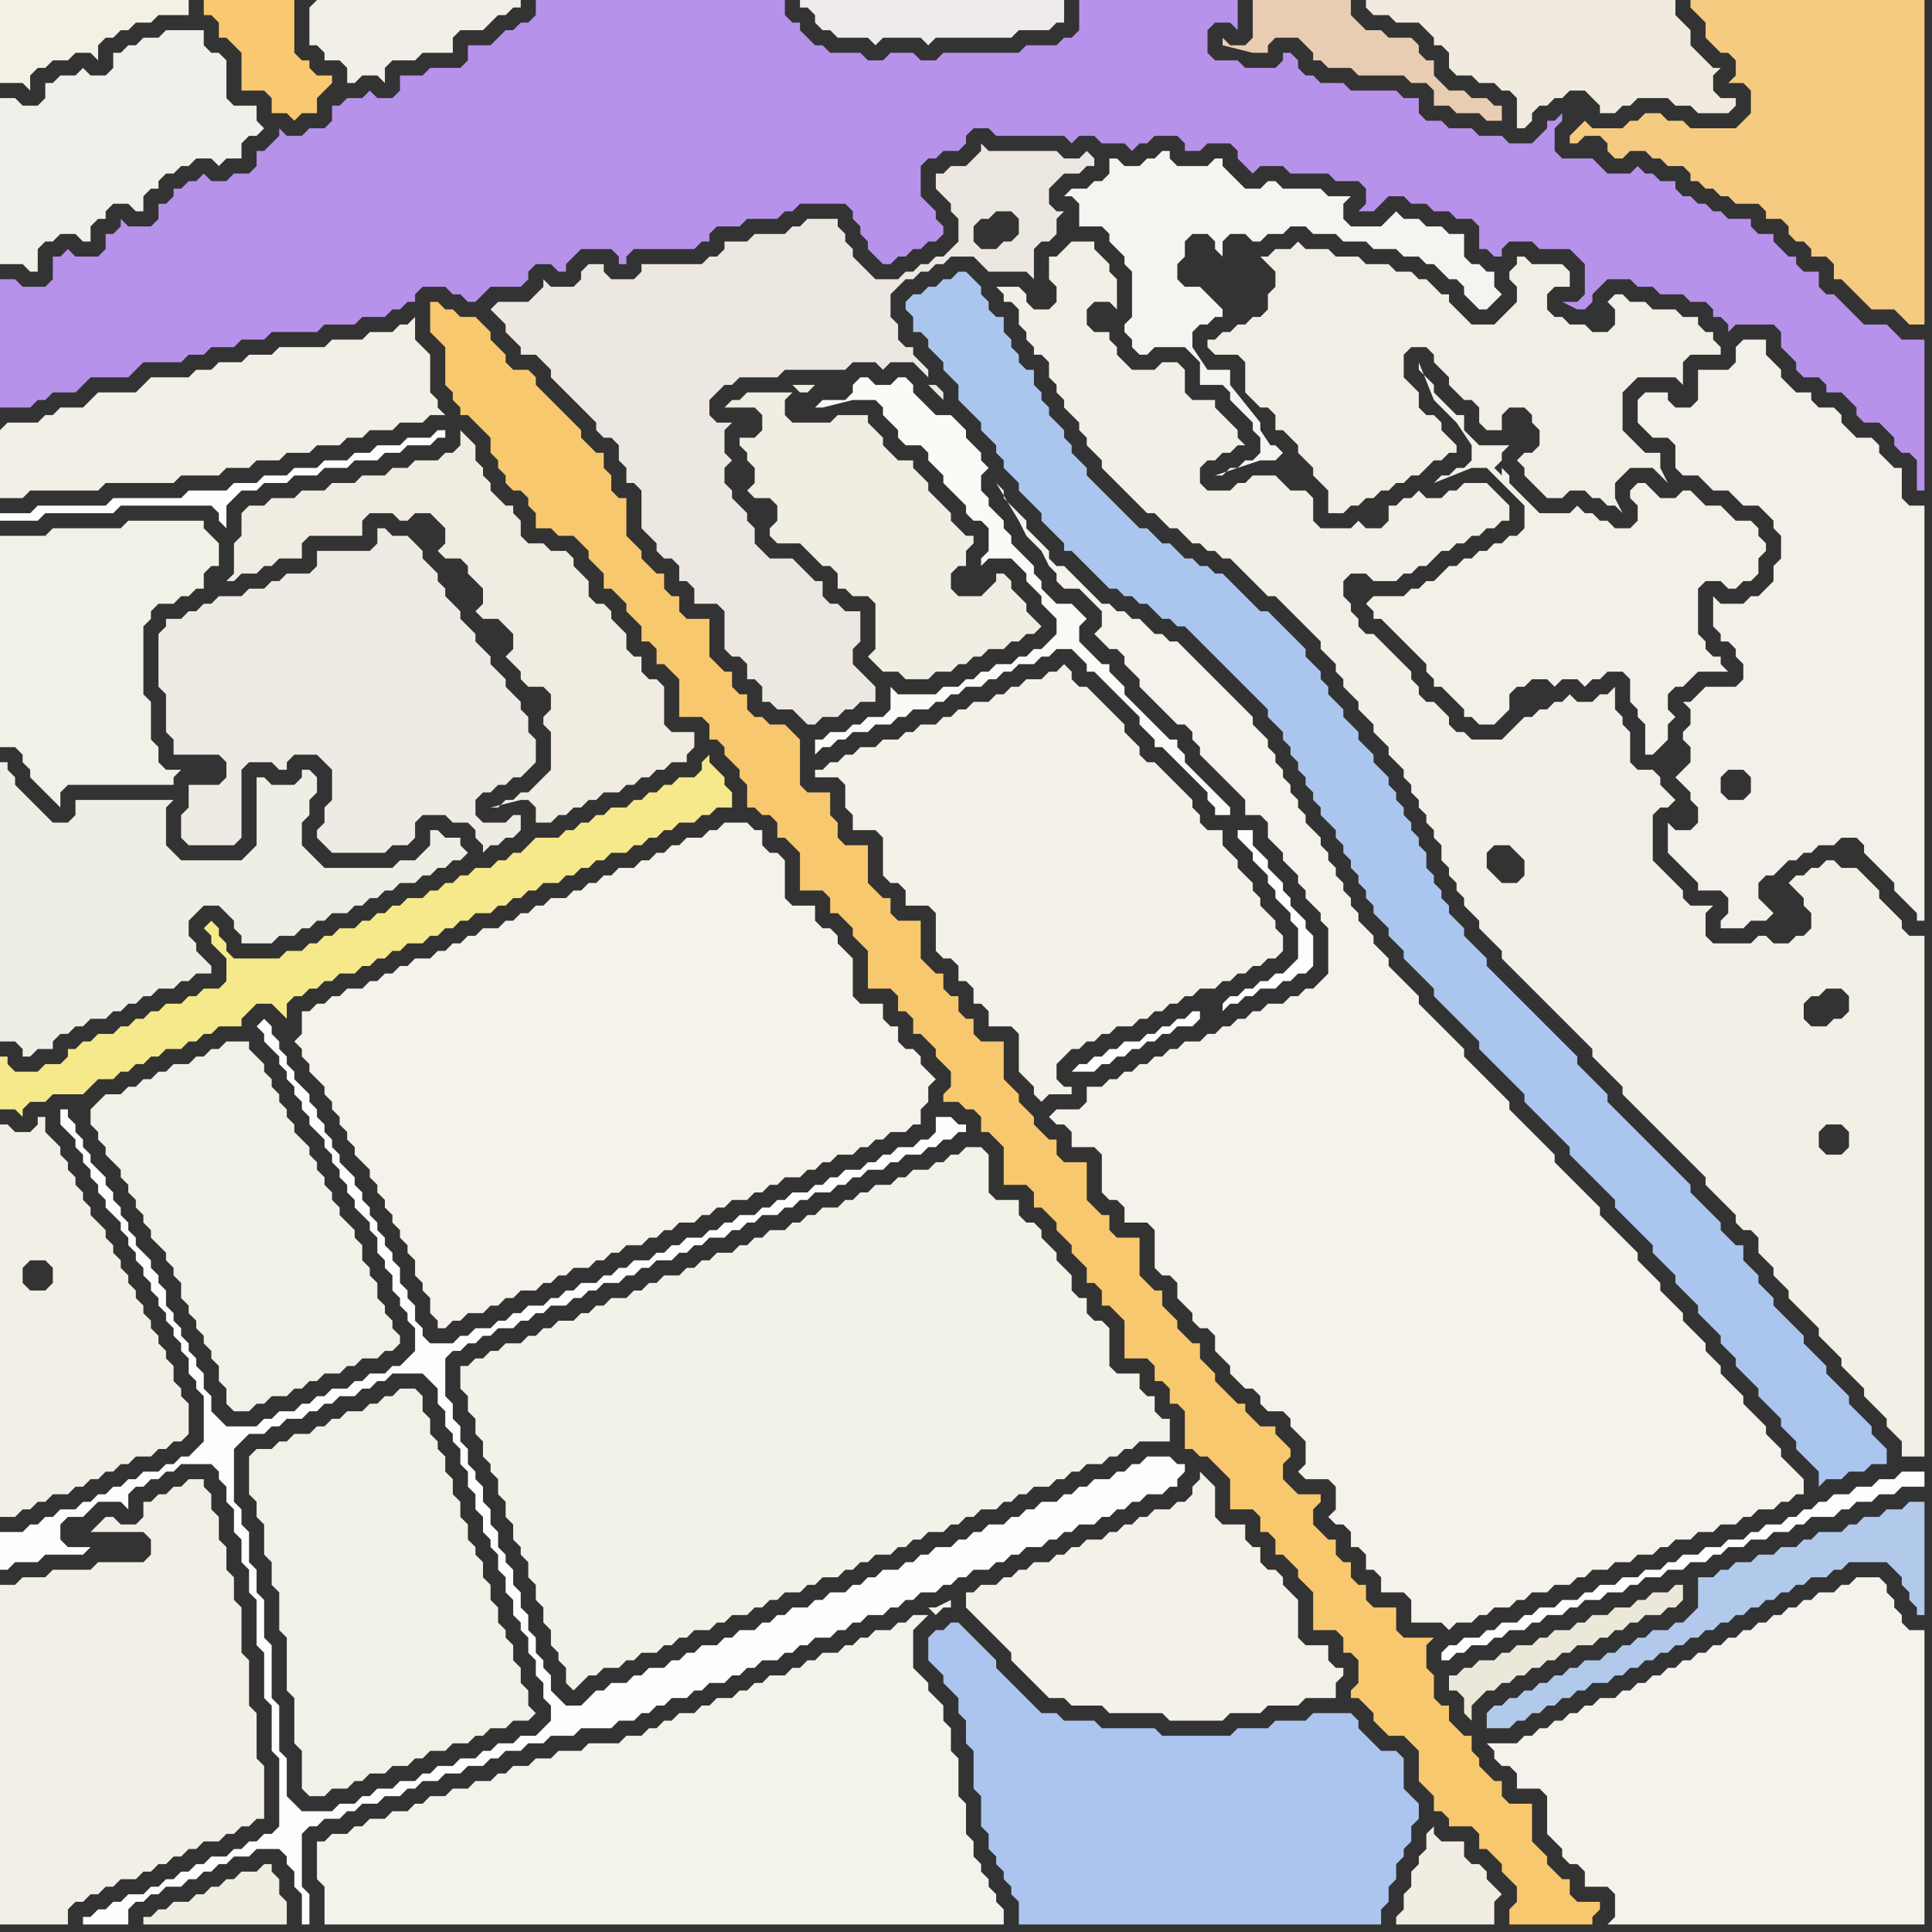 <svg width="256" height="256" xmlns="http://www.w3.org/2000/svg"><rect width="100%" height="100%" fill="#333333" stroke="none"/><script> 
var tempColor;
function hoverPath(evt){
obj = evt.target;
tempColor = obj.getAttribute("fill");
obj.setAttribute("fill","red");
//alert(tempColor);
//obj.setAttribute("stroke","red");}
function recoverPath(evt){
obj = evt.target;
obj.setAttribute("fill", tempColor);
//obj.setAttribute("stroke", tempColor);
}</script><path onmouseover="hoverPath(evt)" onmouseout="recoverPath(evt)" fill="rgb(242,240,230)" d="M  0,176l 0,25 2,0 1,-1 1,0 1,-1 1,0 1,-1 2,0 1,-1 1,0 1,-1 1,0 1,-1 1,0 1,-1 1,0 1,-1 2,0 1,-1 1,0 1,-1 1,0 1,-1 0,-4 -1,-1 0,-1 -1,-1 0,-2 -1,-1 0,-1 -1,-1 0,-1 -1,-1 0,-1 -1,-1 0,-1 -1,-1 0,-1 -1,-1 0,-1 -1,-1 0,-1 -1,-1 0,-1 -1,-1 0,-1 -1,-1 -1,-1 0,-1 -1,-1 0,-1 -1,-1 0,-1 -1,-1 0,-1 -1,-1 0,-1 -1,-1 -1,-1 0,-2 -1,0 0,1 -1,1 -2,0 -1,-1 -1,0 0,27 3,-6 0,-2 1,-1 2,0 1,1 0,2 -1,1 -2,0 -1,-1 -3,6Z"/>
<path onmouseover="hoverPath(evt)" onmouseout="recoverPath(evt)" fill="rgb(171,198,238)" d="M  121,39l 0,0 -1,1 0,1 1,1 0,2 1,0 1,1 0,1 1,1 1,1 0,1 1,1 1,1 0,2 1,1 1,1 1,1 0,1 1,1 1,1 0,1 1,1 0,1 1,1 1,1 0,1 1,1 1,1 1,1 0,1 1,1 1,1 1,1 0,1 1,0 1,1 1,1 1,1 1,1 1,1 1,0 1,1 1,0 1,1 1,0 1,1 1,1 1,0 1,1 1,0 1,1 1,1 1,1 1,1 1,1 1,1 1,1 1,1 1,1 1,1 1,1 0,1 1,1 1,1 0,1 1,1 0,1 1,1 0,1 1,1 0,1 1,1 0,1 1,1 0,1 1,1 1,1 0,1 1,1 0,1 1,1 0,1 1,1 0,1 1,1 0,1 1,1 0,1 1,1 1,1 0,1 1,1 1,1 0,1 1,1 1,1 1,1 1,1 0,1 1,1 1,1 1,1 1,1 1,1 1,1 0,1 1,1 1,1 1,1 1,1 1,1 1,1 0,1 1,1 1,1 1,1 1,1 1,1 1,1 0,1 1,1 1,1 1,1 1,1 1,1 1,1 0,1 1,1 1,1 1,1 1,1 1,1 0,1 1,1 1,1 1,1 0,1 1,1 1,1 1,1 0,1 1,1 1,1 1,1 0,1 1,1 1,1 0,1 1,1 2,2 0,1 1,1 1,1 1,1 0,1 1,1 1,1 0,1 1,1 1,1 1,1 0,2 1,-1 2,0 1,-1 2,0 1,-1 2,0 0,-2 -1,-1 0,0 -1,-1 0,-1 -1,-1 -1,-1 -1,-1 0,-1 -1,-1 -1,-1 -1,-1 0,-1 -1,-1 -1,-1 -1,-1 0,-1 -1,-1 -1,-1 -1,-1 -1,-1 0,-1 -1,-1 -1,-1 0,-1 -1,-1 -1,-1 0,-2 -1,0 -1,-1 -1,-1 0,-1 -1,-1 -1,-1 -1,-1 -1,-1 0,-1 -1,-1 -1,-1 -1,-1 -1,-1 -1,-1 -1,-1 -1,-1 -1,-1 -1,-1 -1,-1 -1,-1 0,-1 -1,-1 -1,-1 -1,-1 -1,-1 0,-1 -1,-1 -1,-1 -1,-1 -1,-1 -1,-1 -1,-1 -2,-2 -1,-1 -1,-1 -1,-1 -1,-1 0,-1 -1,-1 -1,-1 -1,-1 0,-1 -1,-1 -1,-1 0,-1 -1,-1 0,-1 -1,-1 0,-1 -1,-1 0,-2 -1,-1 0,-1 -1,-1 0,-1 -1,-1 0,-1 -1,-1 0,-1 -1,-1 0,-1 -1,-1 -1,-1 0,-1 -1,-1 -1,-1 0,-1 -1,-1 -1,-1 0,-1 -1,-1 -1,-1 0,-1 -1,-1 0,-1 -1,-1 -1,-1 0,-1 -1,-1 -1,-1 -1,-1 -1,-1 -1,-1 -1,0 -1,-1 -1,-1 -1,-1 -1,-1 -1,-1 -1,0 -1,-1 -1,0 -1,-1 -1,0 -1,-1 -1,-1 -1,0 -1,-1 -1,-1 -1,0 -1,-1 -1,-1 -1,-1 -1,-1 -1,-1 -1,-1 -1,-1 0,-1 -1,-1 -1,-1 0,-1 -1,-1 0,-1 -1,-1 -1,-1 0,-1 -1,-1 0,-1 -1,-1 0,-2 -1,0 -1,-1 0,-1 -1,-1 0,-1 -1,-1 0,-2 -1,0 -1,-1 0,-1 -1,-1 0,-1 -1,-1 -1,-1 -1,0 -1,1 -1,0 -1,1 -1,0 -1,1Z"/>
<path onmouseover="hoverPath(evt)" onmouseout="recoverPath(evt)" fill="rgb(171,197,238)" d="M  125,216l -1,0 -1,1 0,3 1,1 0,0 1,1 0,1 1,1 1,1 0,2 1,1 0,3 1,1 0,5 1,1 0,4 1,1 0,2 1,1 0,1 1,1 0,1 1,1 0,1 1,1 0,3 48,0 0,-2 1,-1 0,-2 1,-1 0,-2 1,-1 0,-1 1,-1 0,-2 1,-1 0,-2 -1,-1 0,0 -1,-1 0,-4 -1,-1 -2,0 -2,-2 -1,-1 0,-1 -1,-1 -5,0 -1,1 -4,0 -1,1 -4,0 -1,1 -9,0 -1,-1 -7,0 -1,-1 -4,0 -1,-1 -2,0 -1,-1 -1,-1 -1,-1 -1,-1 -1,-1 -1,-1 0,-1 -1,-1 -1,-1 -1,-1 -1,-1 -1,-1 -1,0 -1,1Z"/>
<path onmouseover="hoverPath(evt)" onmouseout="recoverPath(evt)" fill="rgb(242,240,230)" d="M  0,57l 0,9 3,0 1,-1 9,0 1,-1 9,0 1,-1 5,0 1,-1 3,0 1,-1 3,0 1,-1 3,0 1,-1 3,0 1,-1 2,0 1,-1 3,0 1,-1 3,0 1,-1 2,0 -1,-1 0,-1 -1,-1 0,-5 -1,-1 -1,-1 0,-3 -1,1 -1,0 -1,1 -3,0 -1,1 -4,0 -1,1 -6,0 -1,1 -3,0 -1,1 -3,0 -1,1 -2,0 -1,1 -5,0 -1,1 -1,1 -5,0 -1,1 -1,1 -3,0 -1,1 -1,0 -1,1 -4,0 -1,1Z"/>
<path onmouseover="hoverPath(evt)" onmouseout="recoverPath(evt)" fill="rgb(242,241,231)" d="M  0,73l 0,26 2,0 1,1 0,1 1,1 0,1 1,1 1,1 1,1 1,1 0,-2 1,-1 14,0 0,-1 1,-1 -2,0 -1,-1 0,-2 -1,-1 0,-5 -1,-1 0,-9 1,-1 0,-1 1,-1 2,0 1,-1 1,0 1,-1 1,0 0,-2 1,-1 1,0 0,-3 -1,-1 -1,-1 0,-1 -10,0 -1,1 -9,0 -1,1 -6,0Z"/>
<path onmouseover="hoverPath(evt)" onmouseout="recoverPath(evt)" fill="rgb(245,233,139)" d="M  0,145l 0,2 2,0 1,1 0,-1 1,-1 2,0 1,-1 4,0 1,-1 1,-1 2,0 1,-1 1,0 1,-1 1,0 1,-1 1,0 1,-1 2,0 1,-1 1,0 1,-1 1,0 1,-1 3,0 0,-1 1,-1 1,-1 2,0 1,1 1,1 0,-2 1,-1 1,0 1,-1 1,0 1,-1 1,0 1,-1 2,0 1,-1 1,0 1,-1 1,0 1,-1 1,0 1,-1 2,0 1,-1 1,0 1,-1 1,0 1,-1 1,0 1,-1 2,0 1,-1 1,0 1,-1 1,0 1,-1 1,0 1,-1 2,0 1,-1 1,0 1,-1 1,0 1,-1 1,0 1,-1 2,0 1,-1 1,0 1,-1 1,0 1,-1 1,0 1,-1 2,0 1,-1 1,0 1,-1 2,0 0,-2 -1,-1 0,-1 -1,-1 -1,-1 0,-1 -1,1 0,1 -1,1 -2,0 -1,1 -1,0 -1,1 -1,0 -1,1 -1,0 -1,1 -2,0 -1,1 -1,0 -1,1 -1,0 -1,1 -1,0 -1,1 -3,0 -1,1 -1,1 -1,0 -1,1 -1,0 -1,1 -2,0 -1,1 -1,0 -1,1 -1,0 -1,1 -1,0 -1,1 -2,0 -1,1 -1,0 -1,1 -1,0 -1,1 -1,0 -1,1 -2,0 -1,1 -1,0 -1,1 -1,0 -1,1 -2,0 -1,1 -6,0 -1,-1 0,-1 -1,-1 0,-1 -1,-1 -1,1 0,0 1,1 0,1 1,1 1,1 0,3 -1,1 -2,0 -1,1 -1,0 -1,1 -2,0 -1,1 -1,0 -1,1 -1,0 -1,1 -1,0 -1,1 -2,0 -1,1 -1,0 -1,1 -1,0 0,1 -1,1 -2,0 -1,1 -3,0 -1,-1 0,-1 -1,0Z"/>
<path onmouseover="hoverPath(evt)" onmouseout="recoverPath(evt)" fill="rgb(241,239,231)" d="M  41,1l 0,5 1,0 1,1 0,1 2,0 1,1 0,2 1,0 1,-1 2,0 1,1 0,-2 1,-1 3,0 1,-1 4,0 0,-2 1,-1 3,0 1,-1 1,-1 1,0 1,-1 1,0 0,-1 -27,0 -1,1Z"/>
<path onmouseover="hoverPath(evt)" onmouseout="recoverPath(evt)" fill="rgb(241,235,223)" d="M  184,0l -3,0 0,1 1,1 2,0 1,1 3,0 1,1 1,1 0,1 1,0 1,1 0,2 1,1 2,0 1,1 2,0 1,1 1,0 1,1 0,4 1,0 1,-1 0,-1 1,-1 1,0 1,-1 1,0 1,-1 2,0 1,1 1,1 0,1 2,0 1,-1 1,0 1,-1 4,0 1,1 2,0 1,1 4,0 1,-1 0,-1 -2,0 -1,-1 0,-2 1,-1 -1,0 -1,-1 0,0 -1,-1 -1,-1 0,-2 -1,-1 -1,-1 0,-2Z"/>
<path onmouseover="hoverPath(evt)" onmouseout="recoverPath(evt)" fill="rgb(245,203,130)" d="M  209,17l 0,0 -1,1 0,1 1,0 1,-1 2,0 1,1 0,1 1,1 1,0 1,-1 2,0 1,1 1,0 1,1 2,0 1,1 0,1 1,0 1,1 1,0 1,1 1,0 1,1 3,0 1,1 0,1 2,0 1,1 0,1 1,1 1,0 1,1 0,1 2,0 1,1 0,2 1,0 1,1 1,1 1,1 1,1 3,0 1,1 1,1 2,0 0,-43 -31,0 0,1 1,1 0,0 1,1 0,2 1,1 1,1 1,0 1,1 0,2 -1,1 2,0 1,1 0,3 -1,1 -1,1 -6,0 -1,-1 -2,0 -1,-1 -2,0 -1,1 -1,0 -1,1 -4,0 -1,-1 -1,1Z"/>
<path onmouseover="hoverPath(evt)" onmouseout="recoverPath(evt)" fill="rgb(242,241,232)" d="M  13,146l 0,0 -1,1 0,2 1,1 0,1 1,1 0,1 1,1 1,1 0,1 1,1 0,1 1,1 0,1 1,1 0,1 1,1 0,1 1,1 1,1 0,1 1,1 0,1 1,1 0,2 1,1 0,1 1,1 0,1 1,1 0,1 1,1 0,1 1,1 0,2 1,1 0,2 1,1 2,0 1,-1 1,0 1,-1 2,0 1,-1 1,0 1,-1 1,0 1,-1 2,0 1,-1 1,0 1,-1 2,0 1,-1 1,0 1,-1 0,-1 -1,-1 0,-1 -1,-1 0,-1 -1,-1 0,-2 -1,-1 0,-1 -1,-1 0,-2 -1,-1 0,-1 -1,-1 -1,-1 0,-1 -1,-1 0,-1 -1,-1 0,-1 -1,-1 0,-1 -1,-1 0,-1 -1,-1 -1,-1 0,-1 -1,-1 0,-1 -1,-1 0,-1 -1,-1 0,-1 -1,-1 0,-1 -1,-1 -1,-1 0,-1 -3,0 -1,1 -1,0 -1,1 -1,0 -1,1 -2,0 -1,1 -1,0 -1,1 -1,0 -1,1 -1,0 -1,1 -2,0 -1,1Z"/>
<path onmouseover="hoverPath(evt)" onmouseout="recoverPath(evt)" fill="rgb(242,241,231)" d="M  33,194l 0,4 1,1 0,2 1,1 0,4 1,1 0,3 1,1 0,5 1,1 0,7 1,1 0,6 1,1 0,5 1,1 2,0 1,-1 2,0 1,-1 1,0 1,-1 2,0 1,-1 2,0 1,-1 1,0 1,-1 2,0 1,-1 2,0 1,-1 1,0 1,-1 2,0 1,-1 2,0 1,-1 -1,-1 0,-2 -1,-1 0,-2 -1,-1 0,-2 -1,-1 0,-1 -1,-1 0,-2 -1,-1 0,-2 -1,-1 0,-2 -1,-1 0,-1 -1,-1 0,-2 -1,-1 0,-2 -1,-1 0,-2 -1,-1 0,-2 -1,-1 0,-1 -1,-1 0,-2 -1,-1 0,-2 -1,-1 -2,0 -1,1 -1,0 -1,1 -1,0 -1,1 -2,0 -1,1 -1,0 -1,1 -1,0 -1,1 -2,0 -1,1 -1,0 -1,1 -2,0 -1,1Z"/>
<path onmouseover="hoverPath(evt)" onmouseout="recoverPath(evt)" fill="rgb(238,235,234)" d="M  108,2l 0,1 1,1 1,0 1,1 4,0 1,1 1,-1 5,0 1,1 1,-1 10,0 1,-1 4,0 1,-1 1,0 0,-3 -35,0 0,1 1,0 1,1Z"/>
<path onmouseover="hoverPath(evt)" onmouseout="recoverPath(evt)" fill="rgb(242,240,232)" d="M  229,80l -1,0 -1,-1 0,4 1,1 0,1 1,0 1,1 0,1 1,1 0,2 -1,1 -4,0 -1,1 -1,1 -1,0 1,1 0,2 -1,1 0,1 1,1 0,2 -1,1 -1,1 1,1 1,1 0,1 1,1 0,2 -1,1 -2,0 -1,-1 0,4 1,1 1,1 1,1 1,1 0,1 3,0 1,1 0,2 -1,1 0,1 3,0 1,-1 2,0 1,-1 -1,-1 0,0 -1,-1 0,-2 1,-1 1,0 1,-1 1,-1 1,0 1,-1 1,0 1,-1 2,0 1,-1 2,0 1,1 0,1 1,1 1,1 1,1 1,1 0,1 1,1 1,1 1,1 0,1 1,0 0,-55 -2,0 -1,-1 0,-4 -1,0 -1,-1 -1,-1 0,-1 -1,-1 -2,0 -2,-2 0,-1 -1,-1 -2,0 -1,-1 0,-1 -2,0 -1,-1 -1,-1 0,-1 -1,-1 -1,-1 0,-2 -3,0 -1,1 0,2 -1,1 -4,0 0,4 -1,1 -2,0 -1,-1 0,-1 -3,0 -1,1 0,3 1,1 0,0 1,1 2,0 1,1 0,3 1,1 2,0 1,1 1,1 2,0 1,1 1,1 2,0 1,1 1,1 0,1 1,1 0,3 -1,1 0,2 -1,1 -1,1 -1,0 -1,1 -2,0 5,-14 -5,14 5,-15 0,-1 -1,-1 -1,-1 0,0 2,3 -5,15 2,-18 -1,0 -1,1 0,0 2,-1 -2,18 0,0 -1,25 0,-2 1,-1 2,0 1,1 0,2 -1,1 -2,0 -1,-1 1,-25Z"/>
<path onmouseover="hoverPath(evt)" onmouseout="recoverPath(evt)" fill="rgb(243,241,230)" d="M  8,0l -8,0 0,11 3,0 1,1 0,-2 1,-1 1,0 1,-1 2,0 1,-1 2,0 1,1 0,-2 1,-1 1,0 1,-1 1,0 1,-1 2,0 1,-1 4,0 0,-2Z"/>
<path onmouseover="hoverPath(evt)" onmouseout="recoverPath(evt)" fill="rgb(237,235,227)" d="M  24,82l -2,0 0,1 -1,1 0,7 1,1 0,5 1,1 0,2 6,0 1,1 0,2 -1,1 -4,0 0,3 -1,1 0,3 1,1 6,0 1,-1 0,-9 1,-1 3,0 1,1 1,0 0,-1 1,-1 3,0 1,1 1,1 0,4 -1,1 0,2 -1,1 0,1 1,1 0,0 1,1 7,0 1,-1 2,0 1,-1 0,-2 1,-1 3,0 1,1 2,0 1,1 0,1 1,1 0,1 1,-1 1,0 1,-1 1,0 1,-1 0,-2 -1,0 -1,1 -3,0 -1,-1 0,-2 1,-1 1,0 1,-1 1,0 1,-1 1,0 1,-1 1,-1 0,-3 -1,-1 0,-2 -1,-1 0,-1 -1,-1 -1,-1 0,-1 -1,-1 -1,-1 0,-1 -1,-1 -1,-1 0,-1 -1,-1 -1,-1 0,-1 -1,-1 -1,-1 0,-1 -1,-1 0,-1 -1,-1 -1,-1 0,-1 -1,-1 -1,-1 -2,0 -1,-1 -1,0 0,2 -1,1 -7,0 0,2 -1,1 -3,0 -1,1 -1,0 -1,1 -2,0 -1,1 -3,0 -1,1 -1,0 -1,1 -1,0 -1,1Z"/>
<path onmouseover="hoverPath(evt)" onmouseout="recoverPath(evt)" fill="rgb(248,201,112)" d="M  44,11l 0,-1 -2,0 -1,-1 0,-1 -1,0 -1,-1 0,-7 -12,0 0,2 1,0 1,1 0,2 1,0 1,1 1,1 0,5 3,0 1,1 0,2 2,0 1,1 1,-1 2,0 0,-2 1,-1 1,-1Z"/>
<path onmouseover="hoverPath(evt)" onmouseout="recoverPath(evt)" fill="rgb(244,242,234)" d="M  142,147l -2,0 -1,1 1,1 1,0 1,1 0,2 3,0 1,1 0,5 1,1 1,0 1,1 0,2 3,0 1,1 0,5 1,1 1,0 1,1 0,2 1,1 1,1 0,1 1,1 1,0 1,1 0,2 1,1 1,1 0,1 1,1 1,1 1,0 1,1 0,1 1,1 2,0 1,1 0,1 1,1 1,1 0,3 -1,1 1,1 3,0 1,1 0,3 -1,1 1,1 1,0 1,1 0,2 1,0 1,1 0,2 1,0 1,1 0,2 3,0 1,1 0,3 4,0 1,1 1,-1 2,0 1,-1 1,0 1,-1 2,0 1,-1 1,0 1,-1 2,0 1,-1 2,0 1,-1 1,0 1,-1 2,0 1,-1 2,0 1,-1 2,0 1,-1 1,0 1,-1 2,0 1,-1 2,0 1,-1 2,0 1,-1 1,0 1,-1 2,0 1,-1 1,0 1,-1 1,0 0,-2 -1,-1 0,0 -1,-1 -1,-1 0,-1 -1,-1 -1,-1 0,-1 -1,-1 -1,-1 -1,-1 0,-1 -1,-1 -1,-1 -1,-1 0,-1 -1,-1 -1,-1 0,-1 -1,-1 -1,-1 -1,-1 0,-1 -1,-1 -1,-1 -1,-1 0,-1 -1,-1 -1,-1 -1,-1 0,-1 -1,-1 -1,-1 -1,-1 -1,-1 -1,-1 0,-1 -1,-1 -1,-1 -1,-1 -1,-1 -1,-1 -1,-1 0,-1 -1,-1 -1,-1 -1,-1 -1,-1 -1,-1 -1,-1 0,-1 -1,-1 -1,-1 -1,-1 -1,-1 -1,-1 -1,-1 0,-1 -1,-1 -1,-1 -1,-1 -1,-1 -1,-1 -1,-1 0,-1 -1,-1 -1,-1 -1,-1 -1,-1 0,-1 -1,-1 -1,-1 0,-1 -1,-1 -1,-1 0,-1 -1,-1 0,-1 -1,-1 0,-1 -1,-1 0,-1 -1,-1 0,-1 -1,-1 0,-1 -1,-1 -1,-1 0,-1 -1,-1 0,-1 -1,-1 0,-1 -1,-1 0,-1 -1,-1 0,-1 -1,-1 0,-1 -1,-1 -1,-1 0,-1 -1,-1 -1,-1 -1,-1 -1,-1 -1,-1 -1,-1 -1,-1 -1,-1 -1,-1 -1,-1 -1,0 -1,-1 -1,0 -1,-1 -1,-1 -1,0 -1,-1 -1,0 -1,-1 -1,0 -1,-1 -1,-1 -1,-1 -1,-1 -1,-1 -1,0 -1,-1 0,-1 -1,-1 -1,-1 -1,-1 0,-1 -1,-1 -1,-1 -1,-1 0,-1 -1,-1 3,5 1,2 1,1 1,1 1,2 1,1 0,1 1,1 2,0 1,1 1,1 1,1 0,2 -1,1 1,1 0,0 1,1 1,0 1,1 0,1 1,1 1,1 0,1 1,1 1,1 1,1 1,1 1,1 1,0 1,1 0,1 1,1 0,1 2,2 1,1 1,1 1,1 1,1 0,2 2,0 1,1 0,2 1,1 1,1 0,1 1,1 1,1 0,1 1,1 0,1 1,1 1,1 0,1 1,1 0,6 -1,1 -1,1 -1,0 -1,1 -1,0 -1,1 -2,0 -1,1 -1,0 -1,1 -1,0 -1,1 -1,0 -1,1 -1,0 -1,1 -2,0 -1,1 -1,0 -1,1 -1,0 -1,1 -1,0 -1,1 -1,0 -1,1 -1,0 -1,1 -2,0 0,2 -1,1Z"/>
<path onmouseover="hoverPath(evt)" onmouseout="recoverPath(evt)" fill="rgb(241,239,229)" d="M  166,53l 0,0 1,1 1,0 1,1 0,2 1,0 1,1 1,1 0,1 1,1 1,1 0,1 1,1 1,1 0,3 2,0 1,-1 1,0 1,-1 1,0 1,-1 1,0 1,-1 1,0 1,-1 1,0 1,-1 1,-1 1,0 1,-1 1,0 0,-1 -1,-1 0,0 -1,-1 0,-1 -1,-1 -1,0 -1,-1 0,-2 -1,-1 -1,-1 0,-3 1,-1 2,0 1,1 0,1 1,1 1,1 0,1 1,1 1,1 1,0 1,1 0,2 1,1 2,0 0,-2 1,-1 2,0 1,1 0,1 1,1 0,2 -1,1 -1,0 -1,1 1,1 0,1 1,1 1,1 1,1 2,0 1,-1 2,0 1,1 1,0 1,1 1,0 1,1 -1,-2 0,-2 1,-1 1,-1 3,0 1,1 1,1 -1,-2 0,-2 -2,0 -1,-1 -1,-1 -1,-1 0,-5 2,-2 5,0 1,1 0,-3 1,-1 4,0 0,-1 -1,-1 0,-1 -1,0 -1,-1 0,-1 -2,0 -1,-1 -3,0 -1,-1 -2,0 -1,-1 -1,0 -1,1 0,0 1,1 0,2 -1,1 -2,0 -1,-1 -2,0 -1,-1 -1,0 -1,-1 0,-2 1,-1 2,0 0,-2 -1,-1 -4,0 -1,-1 -1,0 0,1 -1,1 0,1 1,1 0,2 -1,1 -1,1 -1,1 -3,0 -1,-1 -1,-1 -1,-1 0,-1 -1,0 -1,-1 -1,-1 -1,0 -1,-1 -2,0 -1,-1 -3,0 -1,-1 -3,0 -1,-1 -3,0 -1,-1 -1,1 -2,0 -1,1 -1,0 1,1 1,1 0,2 -1,1 0,2 -1,1 -1,0 -1,1 -1,0 -1,1 -1,0 -1,1 -1,0 0,1 1,1 3,0 1,1 0,4 1,1Z"/>
<path onmouseover="hoverPath(evt)" onmouseout="recoverPath(evt)" fill="rgb(242,237,227)" d="M  190,243l 0,-1 -1,1 0,2 -1,1 0,1 -1,1 0,2 -1,1 0,2 -1,1 0,1 13,0 0,-3 1,-1 -1,-1 0,0 -1,-1 0,-1 -1,-1 -1,0 -1,-1 0,-2 -3,0 -1,-1Z"/>
<path onmouseover="hoverPath(evt)" onmouseout="recoverPath(evt)" fill="rgb(253,253,253)" d="M  191,219l 0,1 1,0 1,-1 1,0 1,-1 2,0 1,-1 1,0 1,-1 2,0 1,-1 1,0 1,-1 2,0 1,-1 1,0 1,-1 2,0 1,-1 2,0 1,-1 1,0 1,-1 2,0 1,-1 2,0 1,-1 2,0 1,-1 1,0 1,-1 2,0 1,-1 2,0 1,-1 2,0 1,-1 1,0 1,-1 3,0 1,-1 1,0 1,-1 2,0 1,-1 2,0 1,-1 3,0 0,-2 -3,0 -1,1 -2,0 -1,1 -2,0 -1,1 -2,0 -1,1 -1,0 -1,1 -1,0 -1,1 -1,0 -1,1 -2,0 -1,1 -1,0 -1,1 -2,0 -1,1 -2,0 -1,1 -2,0 -1,1 -1,0 -1,1 -2,0 -1,1 -2,0 -1,1 -2,0 -1,1 -1,0 -1,1 -2,0 -1,1 -2,0 -1,1 -1,0 -1,1 -2,0 -1,1 -1,0 -1,1 -2,0 -1,1 -1,0 -1,1Z"/>
<path onmouseover="hoverPath(evt)" onmouseout="recoverPath(evt)" fill="rgb(177,201,235)" d="M  197,227l 0,2 3,0 1,-1 1,0 1,-1 1,0 1,-1 1,0 1,-1 1,0 1,-1 1,0 1,-1 2,0 1,-1 1,0 1,-1 1,0 1,-1 1,0 1,-1 1,0 1,-1 1,0 1,-1 1,0 1,-1 1,0 1,-1 1,0 1,-1 1,0 1,-1 1,0 1,-1 1,0 1,-1 1,0 1,-1 1,0 1,-1 2,0 1,-1 1,0 1,-1 5,0 1,1 1,1 0,1 1,1 0,1 1,1 0,1 1,0 0,-15 -2,0 -1,1 -2,0 -1,1 -2,0 -1,1 -1,0 -1,1 -3,0 -1,1 -1,0 -1,1 -2,0 -1,1 -2,0 -1,1 -2,0 -1,1 -1,0 -1,1 -2,0 0,4 -1,1 -1,1 -1,0 -1,1 -2,0 -1,1 -1,0 -1,1 -1,0 -1,1 -1,0 -1,1 -2,0 -1,1 -1,0 -1,1 -1,0 -1,1 -1,0 -1,1 -1,0 -1,1 -1,0 -1,1 -1,0 -1,1Z"/>
<path onmouseover="hoverPath(evt)" onmouseout="recoverPath(evt)" fill="rgb(254,254,254)" d="M  1,68l -1,0 0,1 5,0 1,-1 9,0 1,-1 12,0 1,1 0,1 1,1 0,-3 1,-1 1,-1 2,0 1,-1 3,0 1,-1 3,0 1,-1 3,0 1,-1 3,0 1,-1 2,0 1,-1 3,0 1,-1 1,0 0,-1 -1,0 -1,1 -3,0 -1,1 -3,0 -1,1 -2,0 -1,1 -3,0 -1,1 -3,0 -1,1 -3,0 -1,1 -3,0 -1,1 -5,0 -1,1 -9,0 -1,1 -9,0 -1,1Z"/>
<path onmouseover="hoverPath(evt)" onmouseout="recoverPath(evt)" fill="rgb(242,240,230)" d="M  0,236l 0,19 9,0 0,-2 1,-1 1,0 1,-1 1,0 1,-1 1,0 1,-1 2,0 1,-1 1,0 1,-1 1,0 1,-1 1,0 1,-1 1,0 1,-1 2,0 1,-1 1,0 1,-1 1,0 1,-1 1,0 0,-7 -1,-1 0,-6 -1,-1 0,-6 -1,-1 0,-6 -1,-1 0,-3 -1,-1 0,-3 -1,-1 0,-3 -1,-1 0,-2 -1,-1 0,-1 -2,0 -1,1 -1,0 -1,1 -1,0 -1,1 -1,0 0,2 -1,1 -2,0 -1,-1 -1,0 -1,1 0,0 -1,1 7,0 1,1 0,2 -1,1 -6,0 -1,1 -5,0 -1,1 -3,0 -1,1 -2,0Z"/>
<path onmouseover="hoverPath(evt)" onmouseout="recoverPath(evt)" fill="rgb(248,200,111)" d="M  66,61l 0,1 1,1 0,1 1,1 1,0 1,1 0,1 1,1 0,2 2,0 1,1 2,0 1,1 1,1 0,1 1,1 1,1 0,2 1,0 1,1 1,1 0,1 1,1 1,1 0,2 1,0 1,1 0,2 1,0 2,2 0,5 3,0 1,1 0,2 1,0 1,1 0,1 1,1 1,1 0,1 1,1 0,3 1,0 1,1 1,0 1,1 0,2 1,0 1,1 1,1 0,5 3,0 1,1 0,2 1,0 1,1 1,1 0,1 1,1 1,1 0,5 3,0 1,1 0,2 1,0 1,1 0,2 1,0 1,1 1,1 0,1 1,1 1,1 0,2 -1,1 0,1 2,0 1,1 1,0 1,1 0,2 1,0 1,1 1,1 0,5 3,0 1,1 0,2 1,0 1,1 1,1 0,1 1,1 1,1 0,1 1,1 1,1 0,2 1,0 1,1 0,2 1,0 1,1 1,1 0,5 3,0 1,1 0,2 1,0 1,1 0,2 1,0 1,1 0,5 1,0 1,1 1,0 1,1 1,1 1,1 0,4 3,0 1,1 0,2 1,0 1,1 0,2 1,0 1,1 1,1 0,1 1,1 1,1 0,5 3,0 1,1 0,2 1,0 1,1 0,3 -1,1 0,1 1,0 1,1 1,1 0,1 1,1 1,1 2,0 1,1 1,1 0,4 1,1 1,1 0,2 1,0 1,1 0,1 3,0 1,1 0,2 1,0 1,1 1,1 0,1 1,1 1,1 0,2 -1,1 0,2 11,0 0,-1 1,-1 0,-1 -3,0 -1,-1 0,-2 -1,0 -1,-1 -1,-1 0,-1 -1,-1 -1,-1 0,-5 -3,0 -1,-1 0,-2 -1,0 -1,-1 -1,-1 0,-1 -1,-1 0,-2 -1,0 -1,-1 -1,-1 0,-2 -1,0 -1,-1 0,-3 -1,-1 0,-3 1,-1 -4,0 -1,-1 0,-3 -3,0 -1,-1 0,-2 -1,0 -1,-1 0,-2 -1,0 -1,-1 0,-2 -1,0 -1,-1 -1,-1 0,-2 1,-1 0,-1 -3,0 -1,-1 -1,-1 0,-2 1,-1 0,-1 -1,-1 0,0 -1,-1 0,-1 -2,0 -1,-1 -1,-1 0,-1 -1,0 -1,-1 -1,-1 -1,-1 0,-1 -1,-1 -1,-1 0,-2 -1,0 -1,-1 -1,-1 0,-1 -1,-1 -1,-1 0,-2 -1,0 -1,-1 -1,-1 0,-5 -3,0 -1,-1 0,-2 -1,0 -1,-1 -1,-1 0,-5 -3,0 -1,-1 0,-2 -1,0 -1,-1 -1,-1 0,-1 -1,-1 -1,-1 0,-1 -1,-1 -1,-1 0,-5 -3,0 -1,-1 0,-2 -1,0 -1,-1 0,-2 -1,0 -1,-1 0,-2 -1,0 -1,-1 -1,-1 0,-5 -3,0 -1,-1 0,-2 -1,0 -1,-1 -1,-1 0,-5 -3,0 -1,-1 0,-2 -1,-1 0,-3 -3,0 -1,-1 0,-6 -1,-1 -1,-1 -2,0 -1,-1 -1,0 -1,-1 0,-2 -1,0 -1,-1 0,-2 -1,0 -1,-1 -1,-1 0,-5 -3,0 -1,-1 0,-2 -1,0 -1,-1 0,-2 -1,0 -1,-1 -1,-1 0,-1 -1,-1 -1,-1 0,-5 -1,0 -1,-1 0,-2 -1,-1 0,-2 -1,0 -1,-1 -1,-1 0,-1 -1,-1 -1,-1 -1,-1 -1,-1 -1,-1 -1,-1 0,-1 -1,-1 -2,0 -1,-1 0,-1 -1,-1 -1,-1 0,-1 -1,-1 -1,-1 -2,0 -1,-1 -1,0 -1,-1 -1,0 0,4 1,1 0,0 1,1 0,5 1,1 0,1 1,1 0,1 1,0 1,1 1,1 1,1 0,2 1,1Z"/>
<path onmouseover="hoverPath(evt)" onmouseout="recoverPath(evt)" fill="rgb(250,250,247)" d="M  130,75l 0,0 1,-1 3,0 1,1 1,1 0,1 1,1 1,1 0,1 1,1 1,1 0,2 -1,1 -1,1 -1,0 -1,1 -1,0 -1,1 -2,0 -1,1 -1,0 -1,1 -1,0 -1,1 -2,0 -1,1 -5,0 -1,-1 0,3 -1,1 -2,0 -1,1 -1,0 -1,1 -2,0 -1,1 -1,0 0,2 1,-1 1,0 1,-1 1,0 1,-1 2,0 1,-1 2,0 1,-1 1,0 1,-1 2,0 1,-1 1,0 1,-1 1,0 1,-1 2,0 1,-1 1,0 1,-1 1,0 1,-1 2,0 1,-1 1,0 1,-1 2,0 1,1 1,1 0,1 1,0 1,1 1,1 1,1 1,1 1,1 1,1 0,1 1,1 1,1 0,1 1,0 1,1 1,1 1,1 1,1 1,1 1,1 0,1 1,1 0,1 2,0 0,-1 -1,-1 0,0 -1,-1 -1,-1 -1,-1 -1,-1 -1,-1 0,-1 -1,-1 0,-1 -1,0 -1,-1 -1,-1 -2,-2 -1,-1 -1,-1 0,-1 -1,-1 -1,-1 0,-1 -1,0 -1,-1 -1,-1 -1,-1 0,-2 1,-1 -1,-1 0,0 -1,-1 -2,0 -1,-1 -1,-1 0,-1 -1,-1 0,-1 -1,-1 -1,-1 -1,-1 0,-1 -1,-1 0,-1 -1,-1 -1,-1 0,-1 -1,-1 0,-2 1,-1 -1,-1 0,-1 -1,-1 -1,-1 0,-1 -1,-1 -1,-1 -2,0 -1,-1 -1,-1 -1,-1 0,-1 -1,-1 -1,0 -1,1 -2,0 -1,-1 -1,0 -1,1 0,1 -1,1 -3,0 -1,1 1,0 4,-1 3,0 1,1 0,1 1,1 1,1 0,1 1,1 2,0 1,1 0,1 1,1 1,1 0,1 1,1 1,1 1,1 0,1 1,1 1,0 1,1 0,3 -1,1Z"/>
<path onmouseover="hoverPath(evt)" onmouseout="recoverPath(evt)" fill="rgb(242,239,230)" d="M  140,52l 0,0 1,1 0,1 1,1 1,1 0,1 1,1 0,1 1,1 1,1 0,1 1,1 1,1 1,1 1,1 1,1 1,1 1,0 1,1 1,1 1,0 1,1 1,1 1,0 1,1 1,0 1,1 1,0 1,1 1,1 1,1 1,1 1,1 1,0 1,1 1,1 1,1 1,1 1,1 1,1 0,1 1,1 1,1 0,1 1,1 0,1 1,1 1,1 0,1 1,1 1,1 0,1 1,1 1,1 0,1 1,1 1,1 0,1 1,1 0,1 1,1 0,1 1,1 0,1 1,1 0,1 1,1 0,2 1,1 0,1 1,1 0,1 1,1 0,1 1,1 1,1 0,1 1,1 1,1 1,1 0,1 1,1 1,1 1,1 1,1 1,1 1,1 1,1 1,1 1,1 1,1 1,1 1,1 0,1 1,1 1,1 1,1 1,1 0,1 1,1 1,1 1,1 1,1 1,1 1,1 1,1 1,1 1,1 1,1 1,1 0,1 1,1 1,1 1,1 1,1 0,1 1,1 1,0 1,1 0,2 1,1 1,1 0,1 1,1 1,1 0,1 1,1 1,1 1,1 1,1 0,1 1,1 1,1 1,1 0,1 1,1 1,1 1,1 0,1 1,1 1,1 1,1 0,1 1,1 1,1 0,2 3,0 0,-69 -2,0 -1,-1 0,-1 -1,-1 -1,-1 -1,-1 0,-1 -1,-1 -1,-1 -1,-1 -2,0 -1,-1 -1,0 -1,1 -1,0 -1,1 -1,0 -1,1 1,1 0,0 1,1 0,1 1,1 0,2 -1,1 -1,0 -1,1 -2,0 -1,-1 -1,0 -1,1 -5,0 -1,-1 0,-3 1,-1 -3,0 -1,-1 0,-1 -1,-1 -1,-1 -1,-1 -1,-1 0,-6 1,-1 1,0 1,-1 -1,-1 0,0 -1,-1 0,-1 -1,-1 -2,0 -1,-1 0,-4 -1,-1 0,-1 -1,-1 0,-3 -1,1 -1,0 -1,1 -2,0 -1,-1 -1,1 -1,0 -1,1 -1,0 -1,1 -1,0 -1,1 -1,1 -1,1 -4,0 -1,-1 -1,0 -1,-1 0,-1 -1,-1 -1,-1 -1,0 -1,-1 0,-1 -1,-1 0,-1 -1,-1 -1,-1 -1,-1 -1,-1 -1,-1 -1,0 -1,-1 0,-1 -1,-1 0,-1 -1,-1 0,-2 1,-1 2,0 1,1 3,0 1,-1 1,0 1,-1 1,0 1,-1 1,-1 1,0 1,-1 1,0 1,-1 1,0 1,-1 1,0 1,-1 1,0 0,-2 -1,-1 0,0 -1,-1 -1,-1 -3,0 -1,1 -1,0 -1,1 -2,0 -1,-1 -1,1 -1,0 -1,1 -1,0 0,2 -1,1 -2,0 -1,-1 -1,1 -4,0 -1,-1 0,-3 -1,-1 -2,0 -1,-1 -1,-1 -3,0 -1,1 -1,0 -1,1 -3,0 -1,-1 0,-2 1,-1 1,0 1,-1 1,0 1,-1 1,0 -1,-1 0,-1 -1,-1 -1,-1 -1,-1 0,-1 -3,0 -1,-1 0,-3 -1,-1 -2,0 -1,1 -3,0 -1,-1 -1,-1 0,-1 -1,-1 0,-1 -2,0 -1,-1 0,-2 1,-1 2,0 1,1 0,-4 -1,-1 0,-1 -1,-1 -1,-1 0,-1 -3,0 -1,1 0,0 -1,1 -1,0 0,3 1,1 0,2 -1,1 -2,0 -1,-1 0,-1 -1,-1 -3,0 1,1 0,1 1,0 1,1 0,2 1,1 0,1 1,1 0,1 1,0 1,1 0,2 1,1 0,1 16,-1 -2,0 -1,1 0,2 3,-3 -16,1 14,3 0,0 -14,-3 15,3 1,0 1,-1 0,0 -2,1 -15,-3 17,1 0,0 -17,-1 59,65 -1,-1 -1,-1 0,-2 1,-1 2,0 1,1 1,1 0,2 -1,1 -2,0 -59,-65 102,79 2,0 1,1 0,2 -1,1 -1,0 -1,1 -2,0 -1,-1 0,-2 1,-1 1,0 1,-1 -102,-79 105,98 0,2 -1,1 -2,0 -1,-1 0,-2 1,-1 2,0 1,1 -105,-98Z"/>
<path onmouseover="hoverPath(evt)" onmouseout="recoverPath(evt)" fill="rgb(244,243,235)" d="M  43,244l -1,0 0,5 1,1 0,5 90,0 0,-2 -1,-1 0,-1 -1,-1 0,-1 -1,-1 0,-1 -1,-1 0,-2 -1,-1 0,-4 -1,-1 0,-5 -1,-1 0,-3 -1,-1 0,-2 -1,-1 -1,-1 0,-1 -1,-1 -1,-1 0,-5 1,-1 1,-1 -2,0 -1,1 -1,0 -1,1 -2,0 -1,1 -1,0 -1,1 -1,0 -1,1 -2,0 -1,1 -1,0 -1,1 -1,0 -1,1 -2,0 -1,1 -1,0 -1,1 -1,0 -1,1 -2,0 -1,1 -1,0 -1,1 -2,0 -1,1 -1,0 -1,1 -1,0 -1,1 -2,0 -1,1 -4,0 -1,1 -3,0 -1,1 -2,0 -1,1 -2,0 -1,1 -1,0 -1,1 -2,0 -1,1 -2,0 -1,1 -2,0 -1,1 -1,0 -1,1 -2,0 -1,1 -2,0 -1,1 -1,0 -1,1 -2,0 -1,1 80,-31 1,1 0,0 1,-1 1,0 0,-1 -2,1 -1,0 -80,31Z"/>
<path onmouseover="hoverPath(evt)" onmouseout="recoverPath(evt)" fill="rgb(243,241,232)" d="M  128,213l 0,0 1,1 1,1 1,1 1,1 1,1 1,1 0,1 1,1 1,1 1,1 1,1 1,1 2,0 1,1 4,0 1,1 7,0 1,1 7,0 1,-1 4,0 1,-1 4,0 1,-1 4,0 0,-2 1,-1 0,-1 -1,0 -1,-1 0,-2 -3,0 -1,-1 0,-5 -1,-1 -1,-1 0,-1 -1,-1 -1,0 -1,-1 0,-2 -1,0 -1,-1 0,-2 -3,0 -1,-1 0,-4 -1,-1 -1,-1 0,1 -1,1 0,1 -1,1 -1,0 -1,1 -2,0 -1,1 -1,0 -1,1 -1,0 -1,1 -1,0 -1,1 -2,0 -1,1 -1,0 -1,1 -1,0 -1,1 -2,0 -1,1 -1,0 -1,1 -1,0 -1,1 -2,0 -1,1 -1,0Z"/>
<path onmouseover="hoverPath(evt)" onmouseout="recoverPath(evt)" fill="rgb(253,253,253)" d="M  12,254l -1,0 0,1 6,0 0,-2 1,-1 1,0 1,-1 1,0 1,-1 2,0 1,-1 1,0 1,-1 1,0 1,-1 1,0 1,-1 2,0 1,-1 3,0 1,1 0,1 1,1 0,2 1,1 0,4 1,0 0,-4 -1,-1 0,-7 1,-1 1,0 1,-1 2,0 1,-1 1,0 1,-1 2,0 1,-1 2,0 1,-1 1,0 1,-1 2,0 1,-1 2,0 1,-1 2,0 1,-1 1,0 1,-1 2,0 1,-1 2,0 1,-1 3,0 1,-1 4,0 1,-1 2,0 1,-1 1,0 1,-1 1,0 1,-1 2,0 1,-1 1,0 1,-1 2,0 1,-1 1,0 1,-1 1,0 1,-1 2,0 1,-1 1,0 1,-1 1,0 1,-1 2,0 1,-1 1,0 1,-1 1,0 1,-1 2,0 1,-1 1,0 1,-1 1,0 1,-1 2,0 1,-1 1,0 1,-1 1,0 1,-1 2,0 1,-1 1,0 1,-1 1,0 1,-1 2,0 1,-1 1,0 1,-1 1,0 1,-1 2,0 1,-1 1,0 1,-1 1,0 1,-1 1,0 1,-1 2,0 1,-1 1,0 0,-1 1,-1 0,-1 -1,0 -1,-1 -3,0 -1,1 -1,0 -1,1 -1,0 -1,1 -2,0 -1,1 -1,0 -1,1 -1,0 -1,1 -2,0 -1,1 -1,0 -1,1 -1,0 -1,1 -2,0 -1,1 -1,0 -1,1 -1,0 -1,1 -2,0 -1,1 -1,0 -1,1 -1,0 -1,1 -2,0 -1,1 -1,0 -1,1 -1,0 -1,1 -2,0 -1,1 -1,0 -1,1 -2,0 -1,1 -1,0 -1,1 -1,0 -1,1 -2,0 -1,1 -1,0 -1,1 -2,0 -1,1 -1,0 -1,1 -1,0 -1,1 -2,0 -1,1 -1,0 -1,1 -2,0 -1,1 -1,0 -1,1 -1,1 -2,0 -1,-1 -1,-1 0,-2 -1,-1 0,-1 -1,-1 0,-2 -1,-1 0,-2 -1,-1 0,-2 -1,-1 0,-2 -1,-1 0,-1 -1,-1 0,-2 -1,-1 0,-2 -1,-1 0,-2 -1,-1 0,-1 -1,-1 0,-2 -1,-1 0,-2 -1,-1 0,-2 -1,-1 0,-5 1,-1 1,0 1,-1 1,0 1,-1 1,0 1,-1 2,0 1,-1 1,0 1,-1 1,0 1,-1 2,0 1,-1 1,0 1,-1 1,0 1,-1 2,0 1,-1 1,0 1,-1 1,0 1,-1 2,0 1,-1 1,0 1,-1 1,0 1,-1 2,0 1,-1 1,0 1,-1 1,0 1,-1 2,0 1,-1 1,0 1,-1 1,0 1,-1 2,0 1,-1 1,0 1,-1 1,0 1,-1 2,0 1,-1 1,0 1,-1 2,0 1,-1 1,0 1,-1 1,0 1,-1 1,0 0,-1 -1,0 -1,-1 -2,0 0,2 -1,1 -1,0 -1,1 -2,0 -1,1 -1,0 -1,1 -1,0 -1,1 -2,0 -1,1 -1,0 -1,1 -1,0 -1,1 -2,0 -1,1 -1,0 -1,1 -1,0 -1,1 -2,0 -1,1 -1,0 -1,1 -1,0 -1,1 -2,0 -1,1 -1,0 -1,1 -1,0 -1,1 -2,0 -1,1 -1,0 -1,1 -1,0 -1,1 -2,0 -1,1 -1,0 -1,1 -1,0 -1,1 -2,0 -1,1 -1,0 -1,1 -1,0 -1,1 -2,0 -1,1 -1,0 -1,1 -3,0 -1,-1 0,-1 -1,-1 0,-2 -1,-1 0,-1 -1,-1 0,-2 -1,-1 0,-1 -1,-1 0,-1 -1,-1 0,-1 -1,-1 0,-1 -1,-1 0,-1 -1,-1 0,-1 -1,-1 -1,-1 0,-1 -1,-1 0,-1 -1,-1 0,-1 -1,-1 0,-1 -1,-1 0,-1 -1,-1 -1,-1 0,-1 -1,-1 0,-1 -1,-1 0,-1 -1,-1 0,-1 -1,-1 -1,1 0,0 1,1 0,1 1,1 1,1 0,1 1,1 0,1 1,1 0,1 1,1 0,1 1,1 0,1 1,1 1,1 0,1 1,1 0,1 1,1 0,1 1,1 0,1 1,1 0,1 1,1 1,1 0,1 1,1 0,2 1,1 0,1 1,1 0,2 1,1 0,1 1,1 0,1 1,1 0,3 -1,1 -1,1 -1,0 -1,1 -2,0 -1,1 -1,0 -1,1 -2,0 -1,1 -1,0 -1,1 -1,0 -1,1 -2,0 -1,1 -1,0 -1,1 -4,0 -1,-1 -1,-1 0,-2 -1,-1 0,-2 -1,-1 0,-1 -1,-1 0,-1 -1,-1 0,-1 -1,-1 0,-1 -1,-1 0,-2 -1,-1 0,-1 -1,-1 0,-1 -1,-1 -1,-1 0,-1 -1,-1 0,-1 -1,-1 0,-1 -1,-1 0,-1 -1,-1 0,-1 -1,-1 -1,-1 0,-1 -1,-1 0,-1 -1,-1 0,-1 -1,-1 0,-1 -1,0 0,2 1,1 1,1 0,1 1,1 0,1 1,1 0,1 1,1 0,1 1,1 0,1 1,1 1,1 0,1 1,1 0,1 1,1 0,1 1,1 0,1 1,1 0,1 1,1 0,1 1,1 0,1 1,1 0,1 1,1 0,1 1,1 0,2 1,1 0,1 1,1 0,6 -1,1 -1,1 -1,0 -1,1 -1,0 -1,1 -2,0 -1,1 -1,0 -1,1 -1,0 -1,1 -1,0 -1,1 -1,0 -1,1 -2,0 -1,1 -1,0 -1,1 -1,0 -1,1 -3,0 0,5 1,0 1,-1 3,0 1,-1 5,0 1,-1 -3,0 -1,-1 0,-2 1,-1 2,0 1,-1 1,-1 3,0 1,1 0,-2 1,-1 1,0 1,-1 1,0 1,-1 1,0 1,-1 4,0 1,1 0,1 1,1 0,2 1,1 0,3 1,1 0,3 1,1 0,3 1,1 0,6 1,1 0,6 1,1 0,6 1,1 0,9 -1,1 -1,0 -1,1 -1,0 -1,1 -1,0 -1,1 -2,0 -1,1 -1,0 -1,1 -1,0 -1,1 -1,0 -1,1 -1,0 -1,1 -2,0 -1,1 -1,0 -1,1 -1,0 -1,1 26,-16 0,-5 -1,-1 0,-6 -1,-1 0,-7 -1,-1 0,-5 -1,-1 0,-3 -1,-1 0,-4 -1,-1 0,-2 -1,-1 0,-7 1,-1 1,-1 2,0 1,-1 1,0 1,-1 2,0 1,-1 1,0 1,-1 1,0 1,-1 2,0 1,-1 1,0 1,-1 1,0 1,-1 4,0 1,1 1,1 0,2 1,1 0,2 1,1 0,1 1,1 0,2 1,1 0,2 1,1 0,2 1,1 0,2 1,1 0,1 1,1 0,2 1,1 0,2 1,1 0,2 1,1 0,1 1,1 0,2 1,1 0,2 1,1 0,2 1,1 0,2 -1,1 -1,1 -2,0 -1,1 -2,0 -1,1 -1,0 -1,1 -2,0 -1,1 -2,0 -1,1 -1,0 -1,1 -2,0 -1,1 -2,0 -1,1 -1,0 -1,1 -2,0 -1,1 -4,0 -1,-1 -1,-1 -26,16Z"/>
<path onmouseover="hoverPath(evt)" onmouseout="recoverPath(evt)" fill="rgb(239,238,224)" d="M  25,255l 13,0 0,-3 -1,-1 0,-2 -1,-1 0,-1 -1,0 -1,1 -2,0 -1,1 -1,0 -1,1 -1,0 -1,1 -1,0 -1,1 -2,0 -1,1 -1,0 -1,1 -1,0 0,1Z"/>
<path onmouseover="hoverPath(evt)" onmouseout="recoverPath(evt)" fill="rgb(244,242,234)" d="M  41,134l -1,0 0,3 -1,1 1,1 0,1 1,1 0,1 1,1 1,1 0,1 1,1 0,1 1,1 0,1 1,1 0,1 1,1 0,1 1,1 1,1 0,1 1,1 0,1 1,1 0,1 1,1 0,1 1,1 0,1 1,1 0,1 1,1 0,2 1,1 0,1 1,1 0,2 1,1 0,1 1,0 1,-1 1,0 1,-1 2,0 1,-1 1,0 1,-1 1,0 1,-1 2,0 1,-1 1,0 1,-1 1,0 1,-1 2,0 1,-1 1,0 1,-1 1,0 1,-1 2,0 1,-1 1,0 1,-1 1,0 1,-1 2,0 1,-1 1,0 1,-1 1,0 1,-1 2,0 1,-1 1,0 1,-1 1,0 1,-1 2,0 1,-1 1,0 1,-1 1,0 1,-1 2,0 1,-1 1,0 1,-1 1,0 1,-1 2,0 1,-1 1,0 0,-2 1,-1 0,-2 1,-1 -1,-1 0,0 -1,-1 0,-1 -1,-1 -1,0 -1,-1 0,-2 -1,0 -1,-1 0,-2 -3,0 -1,-1 0,-5 -1,-1 -1,-1 0,-1 -1,-1 -1,0 -1,-1 0,-2 -3,0 -1,-1 0,-5 -1,-1 -1,0 -1,-1 0,-2 -1,0 -1,-1 -3,0 -1,1 -1,0 -1,1 -2,0 -1,1 -1,0 -1,1 -1,0 -1,1 -1,0 -1,1 -2,0 -1,1 -1,0 -1,1 -1,0 -1,1 -1,0 -1,1 -2,0 -1,1 -1,0 -1,1 -1,0 -1,1 -1,0 -1,1 -2,0 -1,1 -1,0 -1,1 -1,0 -1,1 -1,0 -1,1 -2,0 -1,1 -1,0 -1,1 -1,0 -1,1 -1,0 -1,1 -2,0 -1,1 -1,0 -1,1 -1,0 -1,1Z"/>
<path onmouseover="hoverPath(evt)" onmouseout="recoverPath(evt)" fill="rgb(243,242,233)" d="M  62,181l -1,0 0,3 1,1 0,2 1,1 0,2 1,1 0,2 1,1 0,1 1,1 0,2 1,1 0,2 1,1 0,2 1,1 0,1 1,1 0,2 1,1 0,2 1,1 0,2 1,1 0,2 1,1 0,1 1,1 0,2 1,1 1,-1 0,0 1,-1 1,0 1,-1 2,0 1,-1 1,0 1,-1 2,0 1,-1 1,0 1,-1 1,0 1,-1 2,0 1,-1 1,0 1,-1 2,0 1,-1 1,0 1,-1 1,0 1,-1 2,0 1,-1 1,0 1,-1 2,0 1,-1 1,0 1,-1 1,0 1,-1 2,0 1,-1 1,0 1,-1 1,0 1,-1 2,0 1,-1 1,0 1,-1 1,0 1,-1 2,0 1,-1 1,0 1,-1 1,0 1,-1 2,0 1,-1 1,0 1,-1 1,0 1,-1 2,0 1,-1 1,0 1,-1 1,0 1,-1 4,0 0,-3 -1,0 -1,-1 0,-2 -1,0 -1,-1 0,-2 -3,0 -1,-1 0,-5 -1,-1 -1,0 -1,-1 0,-2 -1,0 -1,-1 0,-2 -1,-1 -1,-1 0,-1 -1,-1 -1,-1 0,-1 -1,-1 -1,0 -1,-1 0,-2 -3,0 -1,-1 0,-5 -1,-1 -2,0 -1,1 -1,0 -1,1 -1,0 -1,1 -2,0 -1,1 -1,0 -1,1 -2,0 -1,1 -1,0 -1,1 -1,0 -1,1 -2,0 -1,1 -1,0 -1,1 -1,0 -1,1 -2,0 -1,1 -1,0 -1,1 -1,0 -1,1 -2,0 -1,1 -1,0 -1,1 -1,0 -1,1 -2,0 -1,1 -1,0 -1,1 -1,0 -1,1 -2,0 -1,1 -1,0 -1,1 -1,0 -1,1 -2,0 -1,1 -1,0 -1,1 -1,0 -1,1 -2,0 -1,1 -1,0 -1,1 -1,0 -1,1Z"/>
<path onmouseover="hoverPath(evt)" onmouseout="recoverPath(evt)" fill="rgb(240,236,226)" d="M  64,78l 0,2 -1,1 1,1 2,0 1,1 1,1 0,2 -1,1 1,1 0,0 1,1 0,1 1,1 2,0 1,1 0,2 -1,1 0,1 1,1 0,5 -1,1 -1,1 -1,1 -1,0 -1,1 -1,0 -1,1 -1,0 4,-1 1,0 1,1 0,2 2,0 1,-1 1,0 1,-1 1,0 1,-1 1,0 1,-1 2,0 1,-1 1,0 1,-1 1,0 1,-1 1,0 1,-1 2,0 0,-1 1,-1 0,-2 -3,0 -1,-1 0,-5 -1,-1 -1,0 -1,-1 0,-2 -1,0 -1,-1 0,-2 -1,-1 -1,-1 0,-1 -1,-1 -1,0 -1,-1 0,-2 -1,-1 -1,-1 0,-1 -1,-1 -2,0 -1,-1 -2,0 -1,-1 0,-2 -1,-1 0,-1 -1,0 -1,-1 -1,-1 0,-1 -1,-1 0,-1 -1,-1 0,-2 -1,-1 -1,-1 0,2 -1,1 -1,0 -1,1 -3,0 -1,1 -2,0 -1,1 -3,0 -1,1 -3,0 -1,1 -3,0 -1,1 -3,0 -1,1 -2,0 -1,1 0,3 -1,1 0,4 -1,1 1,0 1,-1 2,0 1,-1 1,0 1,-1 3,0 0,-2 1,-1 7,0 0,-2 1,-1 3,0 1,1 1,0 1,-1 2,0 1,1 1,1 0,2 -1,1 1,1 2,0 1,1 0,1 1,1 1,1Z"/>
<path onmouseover="hoverPath(evt)" onmouseout="recoverPath(evt)" fill="rgb(236,232,225)" d="M  81,37l 0,0 -1,-1 0,-1 -2,0 -1,1 0,1 -1,1 -3,0 -1,-1 0,1 -1,1 0,0 -1,1 -4,0 -1,1 1,1 0,0 1,1 0,1 1,1 1,1 0,1 2,0 1,1 1,1 0,1 1,1 1,1 1,1 1,1 1,1 1,1 0,1 1,1 1,0 1,1 0,2 1,1 0,2 1,0 1,1 0,5 1,1 1,1 0,1 1,1 1,0 1,1 0,2 1,0 1,1 0,2 3,0 1,1 0,5 1,1 1,0 1,1 0,2 1,0 1,1 0,2 1,0 1,1 2,0 1,1 1,1 1,0 1,-1 2,0 1,-1 1,0 1,-1 2,0 0,-2 -1,-1 0,0 -1,-1 -1,-1 0,-2 1,-1 0,-4 -2,0 -1,-1 -1,0 -1,-1 0,-2 -1,0 -1,-1 -1,-1 -1,-1 -3,0 -1,-1 -1,-1 0,-2 -1,-1 0,-1 -1,-1 -1,-1 0,-1 -1,-1 0,-2 1,-1 -1,-1 0,-3 1,-1 -2,0 -1,-1 0,-2 1,-1 1,-1 1,0 1,-1 5,0 1,-1 8,0 1,-1 3,0 1,1 1,-1 3,0 1,1 1,1 0,-1 -1,-1 -1,-1 0,-1 -1,0 -1,-1 0,-2 -1,-1 0,-3 1,-1 1,-1 1,0 1,-1 1,0 1,-1 1,0 1,-1 3,0 1,1 1,1 5,0 1,1 0,-4 1,-1 1,0 1,-1 0,-2 1,-1 -1,0 -1,-1 0,-2 1,-1 1,-1 2,0 1,-1 1,0 0,-1 -1,-1 -1,1 -2,0 -1,-1 -9,0 -1,-1 0,1 -1,1 -1,1 -2,0 -1,1 -1,0 0,2 1,1 1,1 0,1 1,1 0,3 -1,1 -1,1 -1,0 -1,1 -1,0 -1,1 -1,0 -1,1 -3,0 -1,-1 -1,-1 -1,-1 0,-1 -1,-1 0,-1 -1,-1 0,-1 -4,0 -1,1 -1,0 -1,1 -4,0 -1,1 -3,0 0,1 -1,1 -1,0 -1,1 -8,0 0,1 -1,1 -3,0 49,-4 -1,-1 0,-2 1,-1 1,0 1,-1 2,0 1,1 0,2 -1,1 -1,0 -1,1 -2,0 -49,4 42,14 1,1 1,1 0,-1 -1,-1 -1,0 -42,-14Z"/>
<path onmouseover="hoverPath(evt)" onmouseout="recoverPath(evt)" fill="rgb(243,241,232)" d="M  111,101l -1,0 -1,1 -1,0 0,1 3,0 1,1 0,3 1,1 0,2 3,0 1,1 0,5 1,1 1,0 1,1 0,2 3,0 1,1 0,5 1,1 1,0 1,1 0,2 1,0 1,1 0,2 1,0 1,1 0,2 3,0 1,1 0,5 1,1 1,1 0,1 1,1 1,-1 3,0 0,-1 -1,0 -1,-1 0,-2 1,-1 1,-1 1,0 1,-1 1,0 1,-1 1,0 1,-1 2,0 1,-1 1,0 1,-1 1,0 1,-1 1,0 1,-1 1,0 1,-1 2,0 1,-1 1,0 1,-1 1,0 1,-1 1,0 1,-1 1,0 1,-1 0,-2 -1,-1 0,-1 -1,-1 -1,-1 0,-1 -1,-1 0,-1 -1,-1 -1,-1 0,-1 -1,-1 -1,-1 0,-2 -2,0 -1,-1 0,-1 -1,-1 0,-1 -1,-1 -1,-1 -1,-1 -1,-1 -1,-1 -1,0 -1,-1 0,-1 -1,-1 -1,-1 0,-1 -1,-1 -1,-1 -1,-1 -1,-1 -1,-1 -1,0 -1,-1 0,-1 -1,-1 -1,1 -1,0 -1,1 -2,0 -1,1 -1,0 -1,1 -1,0 -1,1 -2,0 -1,1 -1,0 -1,1 -1,0 -1,1 -2,0 -1,1 -1,0 -1,1 -2,0 -1,1 -2,0 -1,1 -1,0 -1,1Z"/>
<path onmouseover="hoverPath(evt)" onmouseout="recoverPath(evt)" fill="rgb(246,244,240)" d="M  143,29l 0,1 3,0 1,1 0,1 1,1 1,1 0,1 1,1 0,6 -1,1 0,1 1,1 0,1 1,1 1,0 1,-1 4,0 1,1 1,1 0,3 3,0 1,1 0,1 1,1 1,1 1,1 0,1 1,1 0,2 -1,1 -1,0 -1,1 -1,0 -1,1 -1,0 6,-2 2,0 1,-1 0,0 -1,-1 -1,0 1,1 -2,-3 0,-1 -4,-5 0,-2 -3,0 -2,-3 0,-2 1,-1 1,0 1,-1 1,0 0,-1 -1,-1 0,0 -1,-1 -1,-1 -2,0 -1,-1 0,-2 1,-1 0,-2 1,-1 2,0 1,1 0,1 1,1 0,-2 1,-1 2,0 1,1 1,0 1,-1 2,0 1,-1 2,0 1,1 3,0 1,1 3,0 1,1 3,0 1,1 2,0 1,1 1,0 1,1 1,1 1,0 1,1 0,1 1,1 1,1 1,0 1,-1 0,0 1,-1 -1,-1 0,-2 -1,0 -1,-1 -1,0 -1,-1 0,-3 -2,0 -1,-1 -2,0 -1,-1 -2,0 -1,-1 -1,1 0,0 -1,1 -4,0 -1,-1 0,-2 1,-1 -3,0 -1,-1 -5,0 -1,-1 -1,0 -1,1 -2,0 -1,-1 -1,-1 -1,-1 0,-1 -1,0 -1,1 -4,0 -1,-1 0,-1 -1,0 -1,1 -1,0 -1,1 -2,0 -1,-1 -1,0 0,2 -1,1 -1,0 -1,1 -2,0 -1,1 1,0 1,1Z"/>
<path onmouseover="hoverPath(evt)" onmouseout="recoverPath(evt)" fill="rgb(254,254,254)" d="M  159,134l -1,0 -1,1 -1,0 -1,1 -1,0 -1,1 -1,0 -1,1 -2,0 -1,1 -1,0 -1,1 -1,0 -1,1 -1,0 -1,1 3,0 1,-1 1,0 1,-1 1,0 1,-1 1,0 1,-1 1,0 1,-1 1,0 1,-1 2,0 1,-1 0,-1 3,-1 0,1 1,-1 1,0 1,-1 1,0 1,-1 2,0 1,-1 1,0 1,-1 1,0 1,-1 0,-4 -1,-1 0,-1 -1,-1 -1,-1 0,-1 -1,-1 0,-1 -1,-1 -1,-1 0,-1 -1,-1 -1,-1 0,-2 -2,0 0,1 1,1 0,0 1,1 0,1 1,1 1,1 0,1 1,1 0,1 1,1 1,1 0,1 1,1 0,4 -1,1 -1,1 -1,0 -1,1 -1,0 -1,1 -1,0 -1,1 -1,0 -1,1 -3,1Z"/>
<path onmouseover="hoverPath(evt)" onmouseout="recoverPath(evt)" fill="rgb(232,205,178)" d="M  199,14l -1,0 -1,-1 -2,0 -1,-1 -2,0 -1,-1 -1,-1 0,-2 -1,0 -1,-1 0,-1 -1,-1 -3,0 -1,-1 -2,0 -1,-1 -1,-1 0,-2 -13,0 0,5 -1,1 -2,0 -1,-1 0,1 4,1 2,0 0,-1 1,-1 3,0 2,2 0,1 1,0 1,1 3,0 1,1 6,0 1,1 2,0 1,1 0,2 2,0 1,1 3,0 1,1 2,0Z"/>
<path onmouseover="hoverPath(evt)" onmouseout="recoverPath(evt)" fill="rgb(243,240,232)" d="M  225,78l 0,0 1,-1 2,0 1,1 1,0 1,-1 1,0 1,-1 0,-2 1,-1 0,-1 -1,-1 0,-1 -1,-1 -2,0 -1,-1 -1,-1 -2,0 -1,-1 -1,-1 -1,0 -1,1 -2,0 -1,-1 -1,-1 -1,0 -1,1 0,1 1,1 0,2 -1,1 -2,0 -1,-1 -1,0 -1,-1 -1,0 -1,-1 -1,1 -4,0 -1,-1 -1,-1 -1,-1 -1,-1 0,-1 -1,-1 0,1 -1,-1 1,-1 0,-1 1,-1 -4,0 -1,-1 -1,-1 0,-2 -1,0 -2,-2 -1,-1 0,-1 -1,-1 -1,-1 0,-1 2,5 3,3 0,0 2,3 0,2 -1,1 -1,0 -1,1 -1,0 -1,1 5,-2 2,0 5,5 0,3 -1,1 -1,0 -1,1 -1,0 -1,1 -1,0 -1,1 -1,0 -1,1 -1,0 -1,1 -1,1 -1,0 -1,1 -1,0 -1,1 -4,0 -1,1 1,1 0,1 1,0 1,1 1,1 1,1 1,1 1,1 1,1 0,1 1,1 0,1 1,0 1,1 1,1 1,1 0,1 1,0 1,1 2,0 1,-1 1,-1 0,-2 1,-1 1,0 1,-1 2,0 1,1 1,-1 2,0 1,1 1,-1 1,0 1,-1 2,0 1,1 0,3 1,1 0,1 1,1 0,4 1,0 1,-1 1,-1 0,-2 1,-1 -1,-1 0,-2 1,-1 1,0 1,-1 1,-1 4,0 -1,-1 0,-1 -1,0 -1,-1 0,-1 -1,-1Z"/>
<path onmouseover="hoverPath(evt)" onmouseout="recoverPath(evt)" fill="rgb(241,239,233)" d="M  3,14l 0,0 -1,-1 -2,0 0,22 3,0 1,1 1,0 0,-3 1,-1 1,0 1,-1 2,0 1,1 1,0 0,-2 1,-1 1,0 0,-1 1,-1 2,0 1,1 1,0 0,-2 1,-1 1,0 0,-1 1,-1 1,0 1,-1 1,0 1,-1 2,0 1,1 1,-1 2,0 0,-2 1,-1 1,0 1,-1 -1,-1 0,-2 -3,0 -1,-1 0,-5 -1,-1 -1,0 -1,-1 0,-2 -5,0 -1,1 -2,0 -1,1 -1,0 -1,1 -1,0 0,2 -1,1 -2,0 -1,-1 -1,1 -2,0 -1,1 -1,0 0,2 -1,1Z"/>
<path onmouseover="hoverPath(evt)" onmouseout="recoverPath(evt)" fill="rgb(183,146,235)" d="M  3,38l 0,0 -1,-1 -2,0 0,17 4,0 1,-1 1,0 1,-1 3,0 1,-1 1,-1 5,0 1,-1 1,-1 5,0 1,-1 2,0 1,-1 3,0 1,-1 3,0 1,-1 6,0 1,-1 4,0 1,-1 3,0 1,-1 1,0 1,-1 1,0 0,-1 1,-1 3,0 1,1 1,0 1,1 1,0 1,-1 1,-1 4,0 1,-1 0,-1 1,-1 2,0 1,1 1,0 0,-1 1,-1 1,-1 4,0 1,1 0,1 1,0 0,-1 1,-1 8,0 1,-1 1,0 0,-1 1,-1 3,0 1,-1 4,0 1,-1 1,0 1,-1 6,0 1,1 0,1 1,1 0,1 1,1 0,1 1,1 1,1 1,0 1,-1 1,0 1,-1 1,0 1,-1 1,0 1,-1 0,-1 -1,-1 0,-1 -1,-1 -1,-1 0,-4 1,-1 1,0 1,-1 2,0 1,-1 0,-1 1,-1 2,0 1,1 9,0 1,1 1,-1 2,0 1,1 3,0 1,1 1,-1 1,0 1,-1 3,0 1,1 0,1 2,0 1,-1 3,0 1,1 0,1 2,2 1,-1 3,0 1,1 5,0 1,1 3,0 1,1 0,2 -1,1 2,0 1,-1 0,0 1,-1 2,0 1,1 2,0 1,1 2,0 1,1 2,0 1,1 0,3 1,0 1,1 1,0 0,-1 1,-1 3,0 1,1 4,0 1,1 1,1 0,4 -1,1 -2,0 2,1 1,0 1,-1 0,-1 1,-1 1,-1 3,0 1,1 2,0 1,1 3,0 1,1 2,0 1,1 0,1 1,0 1,1 0,1 1,-1 5,0 1,1 0,2 1,1 1,1 0,1 1,1 2,0 1,1 0,1 2,0 1,1 1,1 0,1 1,1 2,0 1,1 1,1 0,1 1,1 1,0 1,1 0,4 1,0 0,-20 -3,0 -1,-1 -1,-1 -3,0 -1,-1 -1,-1 -1,-1 -1,-1 -1,0 -1,-1 0,-2 -2,0 -1,-1 0,-1 -1,0 -1,-1 -1,-1 0,-1 -2,0 -1,-1 0,-1 -3,0 -1,-1 -1,0 -1,-1 -1,0 -1,-1 -1,0 -1,-1 0,-1 -2,0 -1,-1 -1,0 -1,-1 -1,1 -3,0 -1,-1 -1,-1 -4,0 -1,-1 0,-3 1,-1 0,-1 -1,1 -1,0 0,1 -1,1 -1,1 -3,0 -1,-1 -3,0 -1,-1 -3,0 -1,-1 -2,0 -1,-1 0,-2 -2,0 -1,-1 -6,0 -1,-1 -3,0 -1,-1 -1,0 -1,-1 0,-1 -1,-1 -1,0 0,1 -1,1 -4,0 -1,-1 -3,0 -1,-1 0,-3 1,-1 2,0 1,1 0,-4 -21,0 0,4 -1,1 -1,0 -1,1 -4,0 -1,1 -10,0 -1,1 -2,0 -1,-1 -3,0 -1,1 -2,0 -1,-1 -4,0 -1,-1 -1,0 -1,-1 -1,-1 0,-1 -1,0 -1,-1 0,-2 -33,0 0,2 -1,1 -1,0 -1,1 -1,0 -1,1 -1,1 -3,0 0,2 -1,1 -4,0 -1,1 -3,0 0,2 -1,1 -2,0 -1,-1 -1,1 -2,0 -1,1 -1,0 0,2 -1,1 -2,0 -1,1 -2,0 -1,-1 0,1 -1,1 0,0 -1,1 -1,0 0,2 -1,1 -2,0 -1,1 -2,0 -1,-1 -1,1 -1,0 -1,1 -1,0 0,1 -1,1 -1,0 0,2 -1,1 -3,0 -1,-1 0,1 -1,1 -1,0 0,2 -1,1 -3,0 -1,-1 -1,1 -1,0 0,3 -1,1Z"/>
<path onmouseover="hoverPath(evt)" onmouseout="recoverPath(evt)" fill="rgb(239,238,229)" d="M  12,106l -2,0 0,2 -1,1 -2,0 -1,-1 -1,-1 -1,-1 -1,-1 -1,-1 0,-1 -1,-1 0,-1 -1,0 0,37 2,0 1,1 0,1 1,0 1,-1 2,0 0,-1 1,-1 1,0 1,-1 1,0 1,-1 2,0 1,-1 1,0 1,-1 1,0 1,-1 1,0 1,-1 2,0 1,-1 1,0 1,-1 2,0 0,-1 -1,-1 0,0 -1,-1 0,-1 -1,-1 0,-2 1,-1 1,-1 2,0 1,1 1,1 0,1 1,1 0,1 4,0 1,-1 2,0 1,-1 1,0 1,-1 1,0 1,-1 2,0 1,-1 1,0 1,-1 1,0 1,-1 1,0 1,-1 2,0 1,-1 1,0 1,-1 1,0 1,-1 1,0 1,-1 -1,-1 0,-1 -2,0 -1,-1 -1,0 0,2 -1,1 -1,1 -2,0 -1,1 -9,0 -1,-1 -1,-1 -1,-1 0,-3 1,-1 0,-2 1,-1 0,-2 -1,-1 -1,0 0,1 -1,1 -3,0 -1,-1 -1,0 0,9 -1,1 -1,1 -8,0 -1,-1 -1,-1 0,-5 1,-1Z"/>
<path onmouseover="hoverPath(evt)" onmouseout="recoverPath(evt)" fill="rgb(240,237,226)" d="M  116,86l -1,1 1,1 1,1 2,0 1,1 3,0 1,-1 2,0 1,-1 1,0 1,-1 1,0 1,-1 2,0 1,-1 1,0 1,-1 1,0 1,-1 -1,-1 0,0 -1,-1 0,-1 -1,-1 -1,-1 0,-1 -1,-1 -1,0 0,1 -1,1 -1,1 -3,0 -1,-1 0,-2 1,-1 1,0 0,-2 1,-1 0,-1 -1,0 -1,-1 -1,-1 0,-1 -1,-1 -1,-1 -1,-1 0,-1 -1,-1 -1,-1 0,-1 -2,0 -1,-1 -1,-1 0,-1 -1,-1 -1,-1 0,-1 -4,0 -1,1 -5,0 -1,-1 0,-2 1,-1 -6,0 -1,1 -1,0 -1,1 4,0 1,1 0,2 -1,1 -2,0 0,1 1,1 0,1 1,1 0,2 -1,1 1,1 2,0 1,1 0,2 -1,1 0,1 1,1 3,0 1,1 1,1 1,1 1,0 1,1 0,2 1,0 1,1 2,0 1,1 0,6 -11,-35 1,1 1,0 1,-1 -3,0 11,35Z"/>
<path onmouseover="hoverPath(evt)" onmouseout="recoverPath(evt)" fill="rgb(244,242,235)" d="M  201,231l -4,0 1,1 0,1 1,1 1,0 1,1 0,2 3,0 1,1 0,5 1,1 1,1 0,1 1,1 1,0 1,1 0,2 3,0 1,1 0,3 -1,1 42,0 0,-39 -2,0 -1,-1 0,-1 -1,-1 0,-1 -1,-1 0,-1 -1,-1 -3,0 -1,1 -1,0 -1,1 -2,0 -1,1 -1,0 -1,1 -1,0 -1,1 -1,0 -1,1 -1,0 -1,1 -1,0 -1,1 -1,0 -1,1 -1,0 -1,1 -1,0 -1,1 -1,0 -1,1 -1,0 -1,1 -1,0 -1,1 -1,0 -1,1 -1,0 -1,1 -2,0 -1,1 -1,0 -1,1 -1,0 -1,1 -1,0 -1,1 -1,0 -1,1 -1,0 -1,1Z"/>
<path onmouseover="hoverPath(evt)" onmouseout="recoverPath(evt)" fill="rgb(236,232,217)" d="M  216,215l 1,0 1,-1 2,0 1,-1 1,0 1,-1 0,-2 -1,0 -1,1 -2,0 -1,1 -1,0 -1,1 -2,0 -1,1 -2,0 -1,1 -1,0 -1,1 -2,0 -1,1 -1,0 -1,1 -2,0 -1,1 -1,0 -1,1 -2,0 -1,1 -1,0 -1,1 -1,0 0,2 1,0 1,1 0,2 1,1 0,-2 1,-1 1,-1 1,0 1,-1 1,0 1,-1 1,0 1,-1 1,0 1,-1 1,0 1,-1 1,0 1,-1 2,0 1,-1 1,0 1,-1 1,0 1,-1Z"/>
</svg>